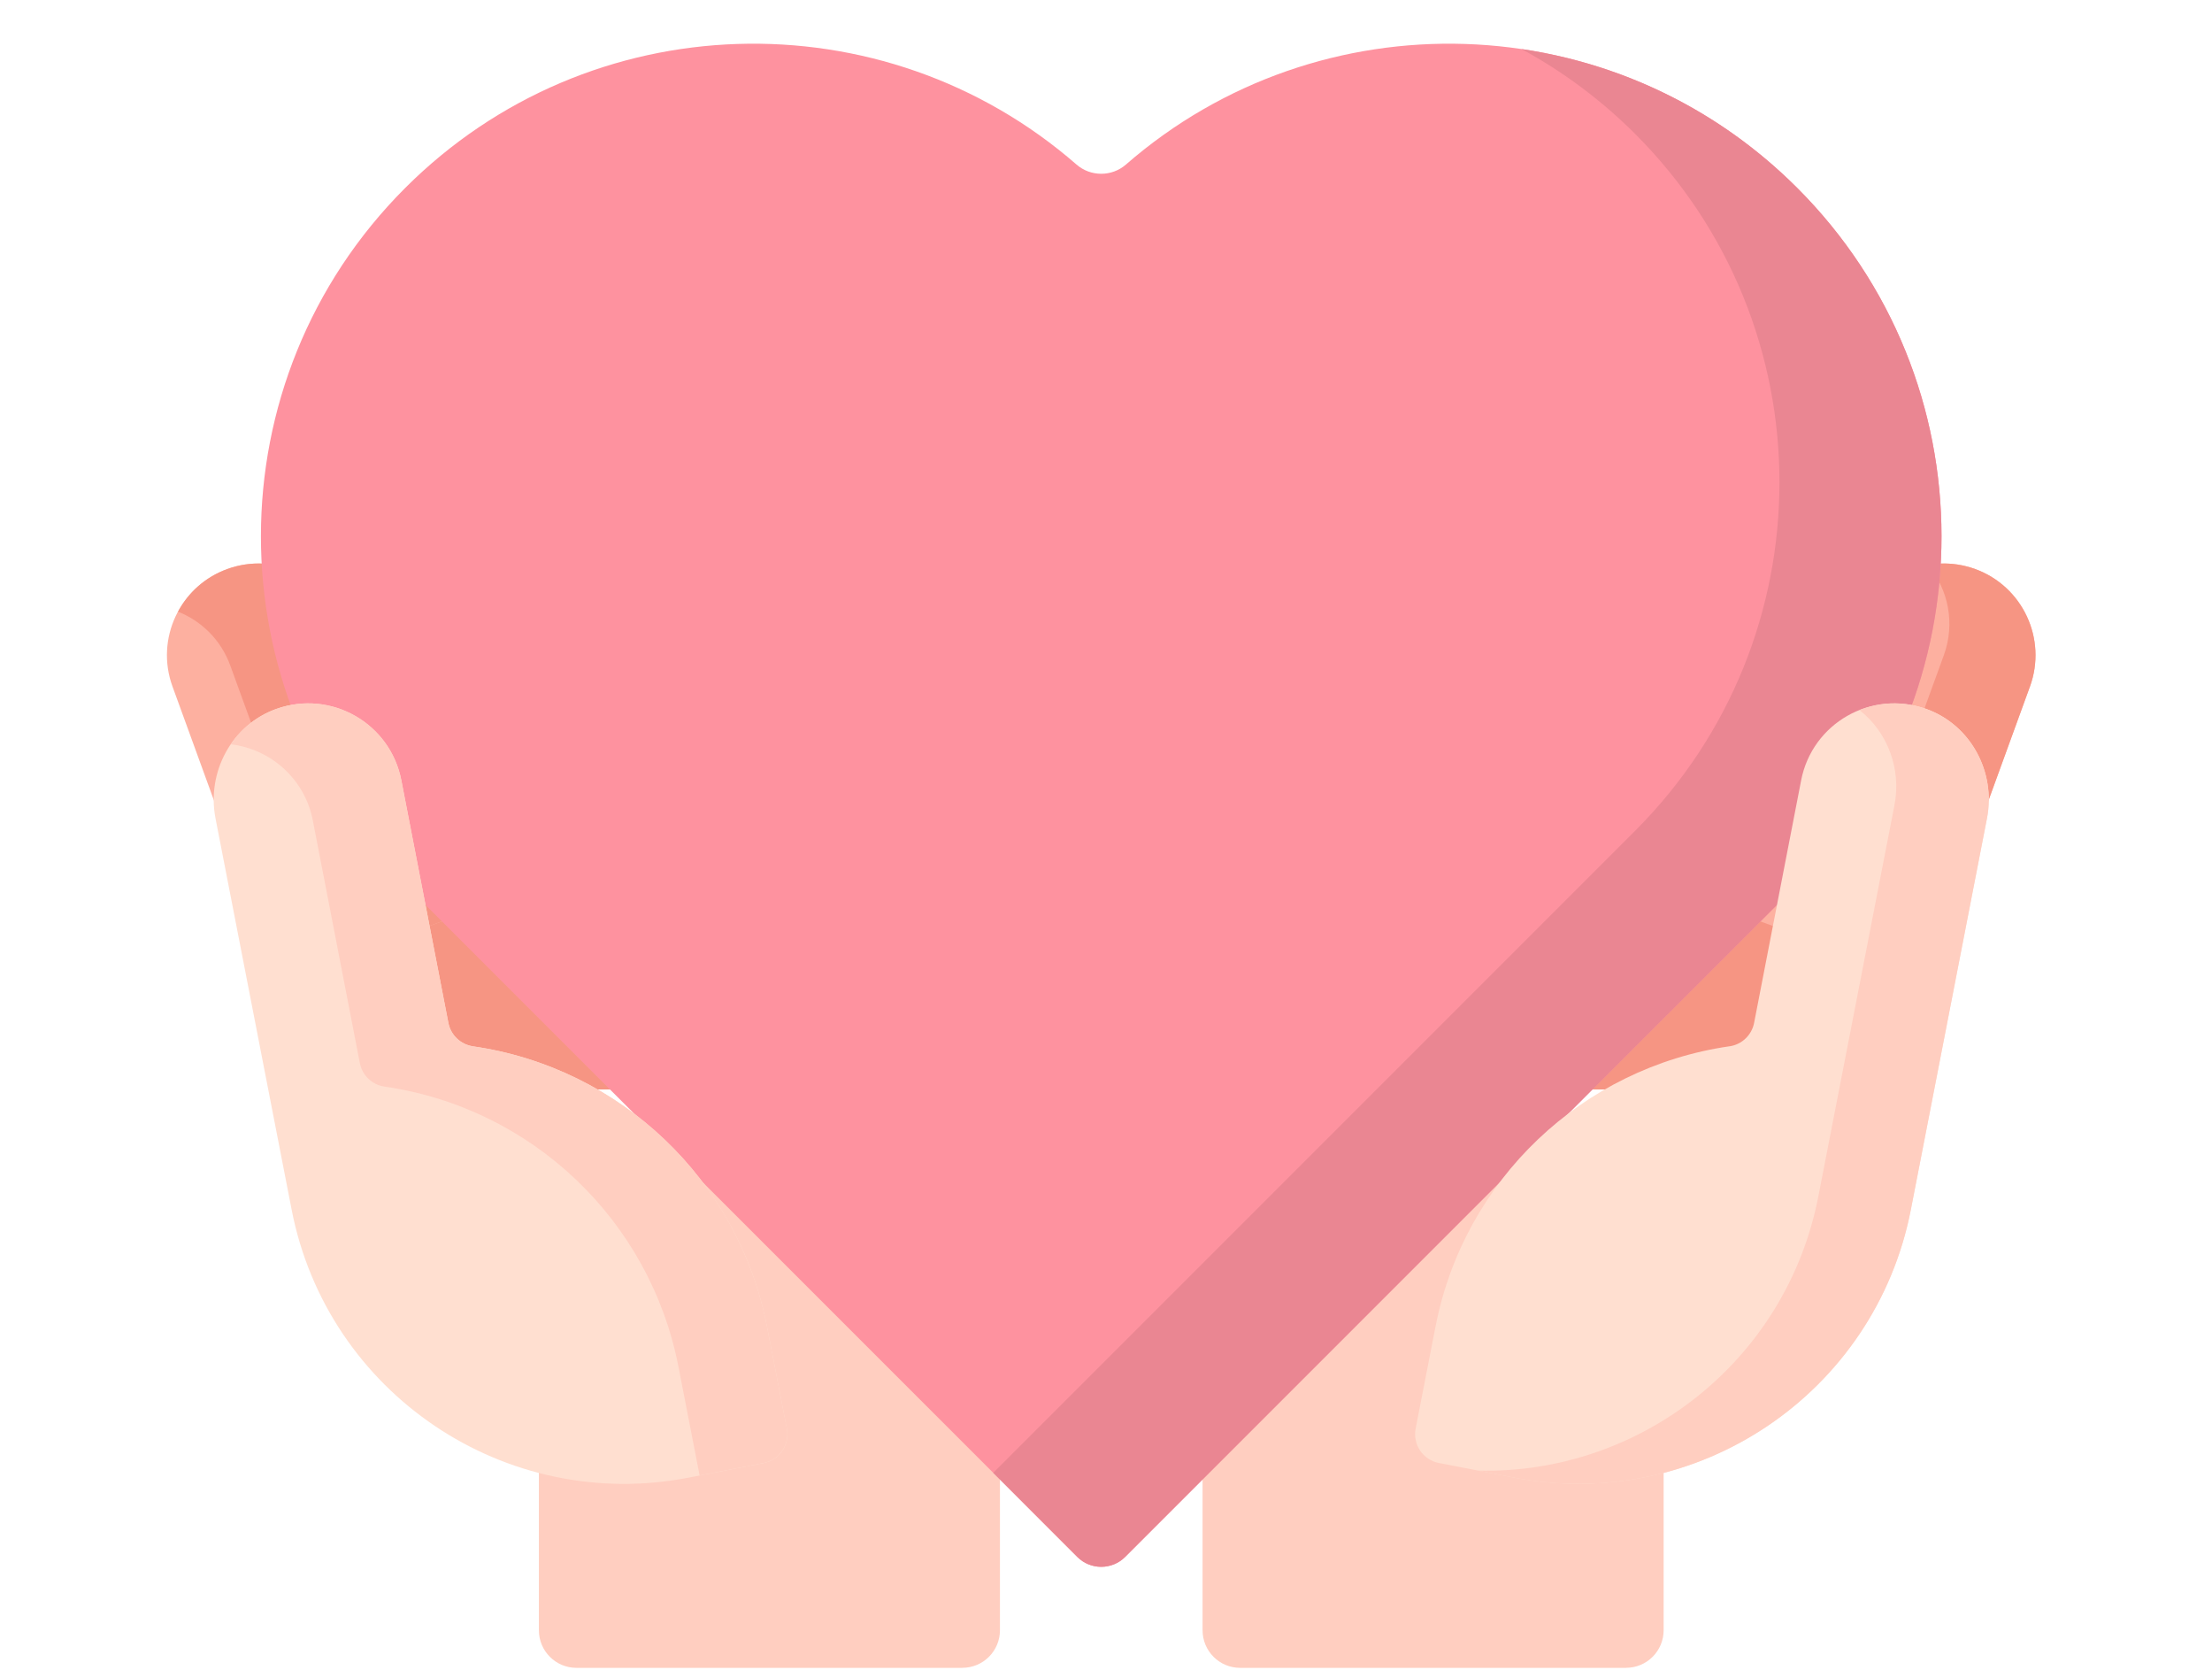<svg xmlns="http://www.w3.org/2000/svg" width="53" height="40" viewBox="0 0 53 40">
    <g fill="none" fill-rule="evenodd">
        <g fill-rule="nonzero">
            <g>
                <path fill="#F69583" d="M5.043 19.79L39.728 19.79 39.728 25.098 5.043 25.098z" transform="translate(-17 -295) translate(21 296)"/>
                <g fill="#FFCEC0">
                    <path d="M10.225 12.195H.98c-.497 0-.9-.403-.9-.9V.054h11.047v11.24c0 .497-.403.9-.9.9zM26.128 12.195h-9.246c-.497 0-.9-.403-.9-.9V.054h11.047v11.24c0 .497-.403.9-.9.9z" transform="translate(-17 -295) translate(21 296) translate(8.832 26.758)"/>
                </g>
                <g>
                    <g>
                        <path fill="#FDB0A0" d="M6.823 8.57L4.26 1.527C3.845.386 2.585-.2 1.445.214.305.63-.282 1.89.133 3.028l2.564 7.045L6.823 8.57z" transform="translate(-17 -295) translate(21 296) translate(0 12.417)"/>
                        <path fill="#F69583" d="M4.26 1.527L6.822 8.57l-2.741.998-2.564-7.044C1.295 1.912.826 1.458.265 1.235.51.778.919.405 1.445.215c1.14-.415 2.4.172 2.814 1.312z" transform="translate(-17 -295) translate(21 296) translate(0 12.417)"/>
                        <g>
                            <path fill="#FDB0A0" d="M4.211 10.073l2.564-7.045c.415-1.14-.173-2.4-1.312-2.814-1.14-.415-2.4.173-2.814 1.312L.085 8.571l4.126 1.502z" transform="translate(-17 -295) translate(21 296) translate(0 12.417) translate(37.863)"/>
                            <path fill="#F69583" d="M6.775 3.029l-2.564 7.044-2.063-.751 2.564-7.044C4.99 1.513 4.817.696 4.33.116c.368-.066.757-.038 1.133.098C6.602.63 7.19 1.89 6.775 3.03z" transform="translate(-17 -295) translate(21 296) translate(0 12.417) translate(37.863)"/>
                        </g>
                    </g>
                    <g>
                        <path fill="#FE929F" d="M36.887 20.18c4.598-4.609 4.595-12.072-.01-16.677-4.413-4.413-11.451-4.6-16.087-.56-.337.293-.844.293-1.181 0-4.636-4.04-11.674-3.853-16.087.56-4.605 4.605-4.608 12.068-.01 16.677l16.115 16.116c.316.316.829.316 1.145 0L36.887 20.18z" transform="translate(-17 -295) translate(21 296) translate(2.186)"/>
                        <path fill="#EA8692" d="M36.888 20.18L20.773 36.296c-.317.316-.83.316-1.147 0l-2.014-2.015 15.393-15.393c4.597-4.61 4.594-12.073-.01-16.678-.827-.826-1.747-1.505-2.725-2.035 2.419.358 4.747 1.468 6.607 3.328 4.604 4.606 4.608 12.068.01 16.677z" transform="translate(-17 -295) translate(21 296) translate(2.186)"/>
                    </g>
                    <g>
                        <path fill="#FFDFD0" d="M6.282 8.237c-.295-.043-.532-.268-.589-.562l-1.127-5.81C4.302.5 2.885-.313 1.572.154.504.536-.103 1.666.114 2.779l1.25 6.425.574 2.948c.857 4.4 5.119 7.273 9.52 6.416l1.79-.348c.38-.074.63-.443.555-.824l-.476-2.447c-.683-3.507-3.509-6.199-7.045-6.711z" transform="translate(-17 -295) translate(21 296) translate(1.05 15.827)"/>
                        <path fill="#FFCEC0" d="M13.247 18.219l-1.534.298-.507-2.604c-.682-3.507-3.508-6.2-7.044-6.711-.296-.043-.532-.269-.59-.562L2.446 2.829C2.251 1.82 1.425 1.114.478 1.002.738.622 1.112.32 1.57.156 2.885-.312 4.302.5 4.566 1.864l1.127 5.811c.057.294.294.52.59.562 3.535.512 6.361 3.204 7.043 6.711l.477 2.446c.074.382-.175.75-.556.825z" transform="translate(-17 -295) translate(21 296) translate(1.05 15.827)"/>
                    </g>
                    <g>
                        <path fill="#FFDFD0" d="M7.534 8.237c.296-.043.532-.268.589-.562l1.127-5.81C9.514.5 10.931-.313 12.244.154c1.068.38 1.675 1.51 1.458 2.623l-1.25 6.425-.574 2.948c-.857 4.4-5.119 7.273-9.52 6.416l-1.79-.348c-.38-.074-.629-.443-.555-.824l.477-2.447c.682-3.507 3.508-6.199 7.044-6.711z" transform="translate(-17 -295) translate(21 296) translate(29.906 15.827)"/>
                        <path fill="#FFCEC0" d="M13.702 2.777l-1.25 6.425-.574 2.949c-.857 4.4-5.119 7.273-9.52 6.416l-.848-.165c3.884.092 7.383-2.624 8.151-6.566l.574-2.949 1.25-6.424c.171-.874-.168-1.758-.838-2.28.49-.195 1.053-.221 1.598-.027 1.067.38 1.674 1.51 1.457 2.621z" transform="translate(-17 -295) translate(21 296) translate(29.906 15.827)"/>
                    </g>
                </g>
            </g>
        </g>
    </g>
</svg>
